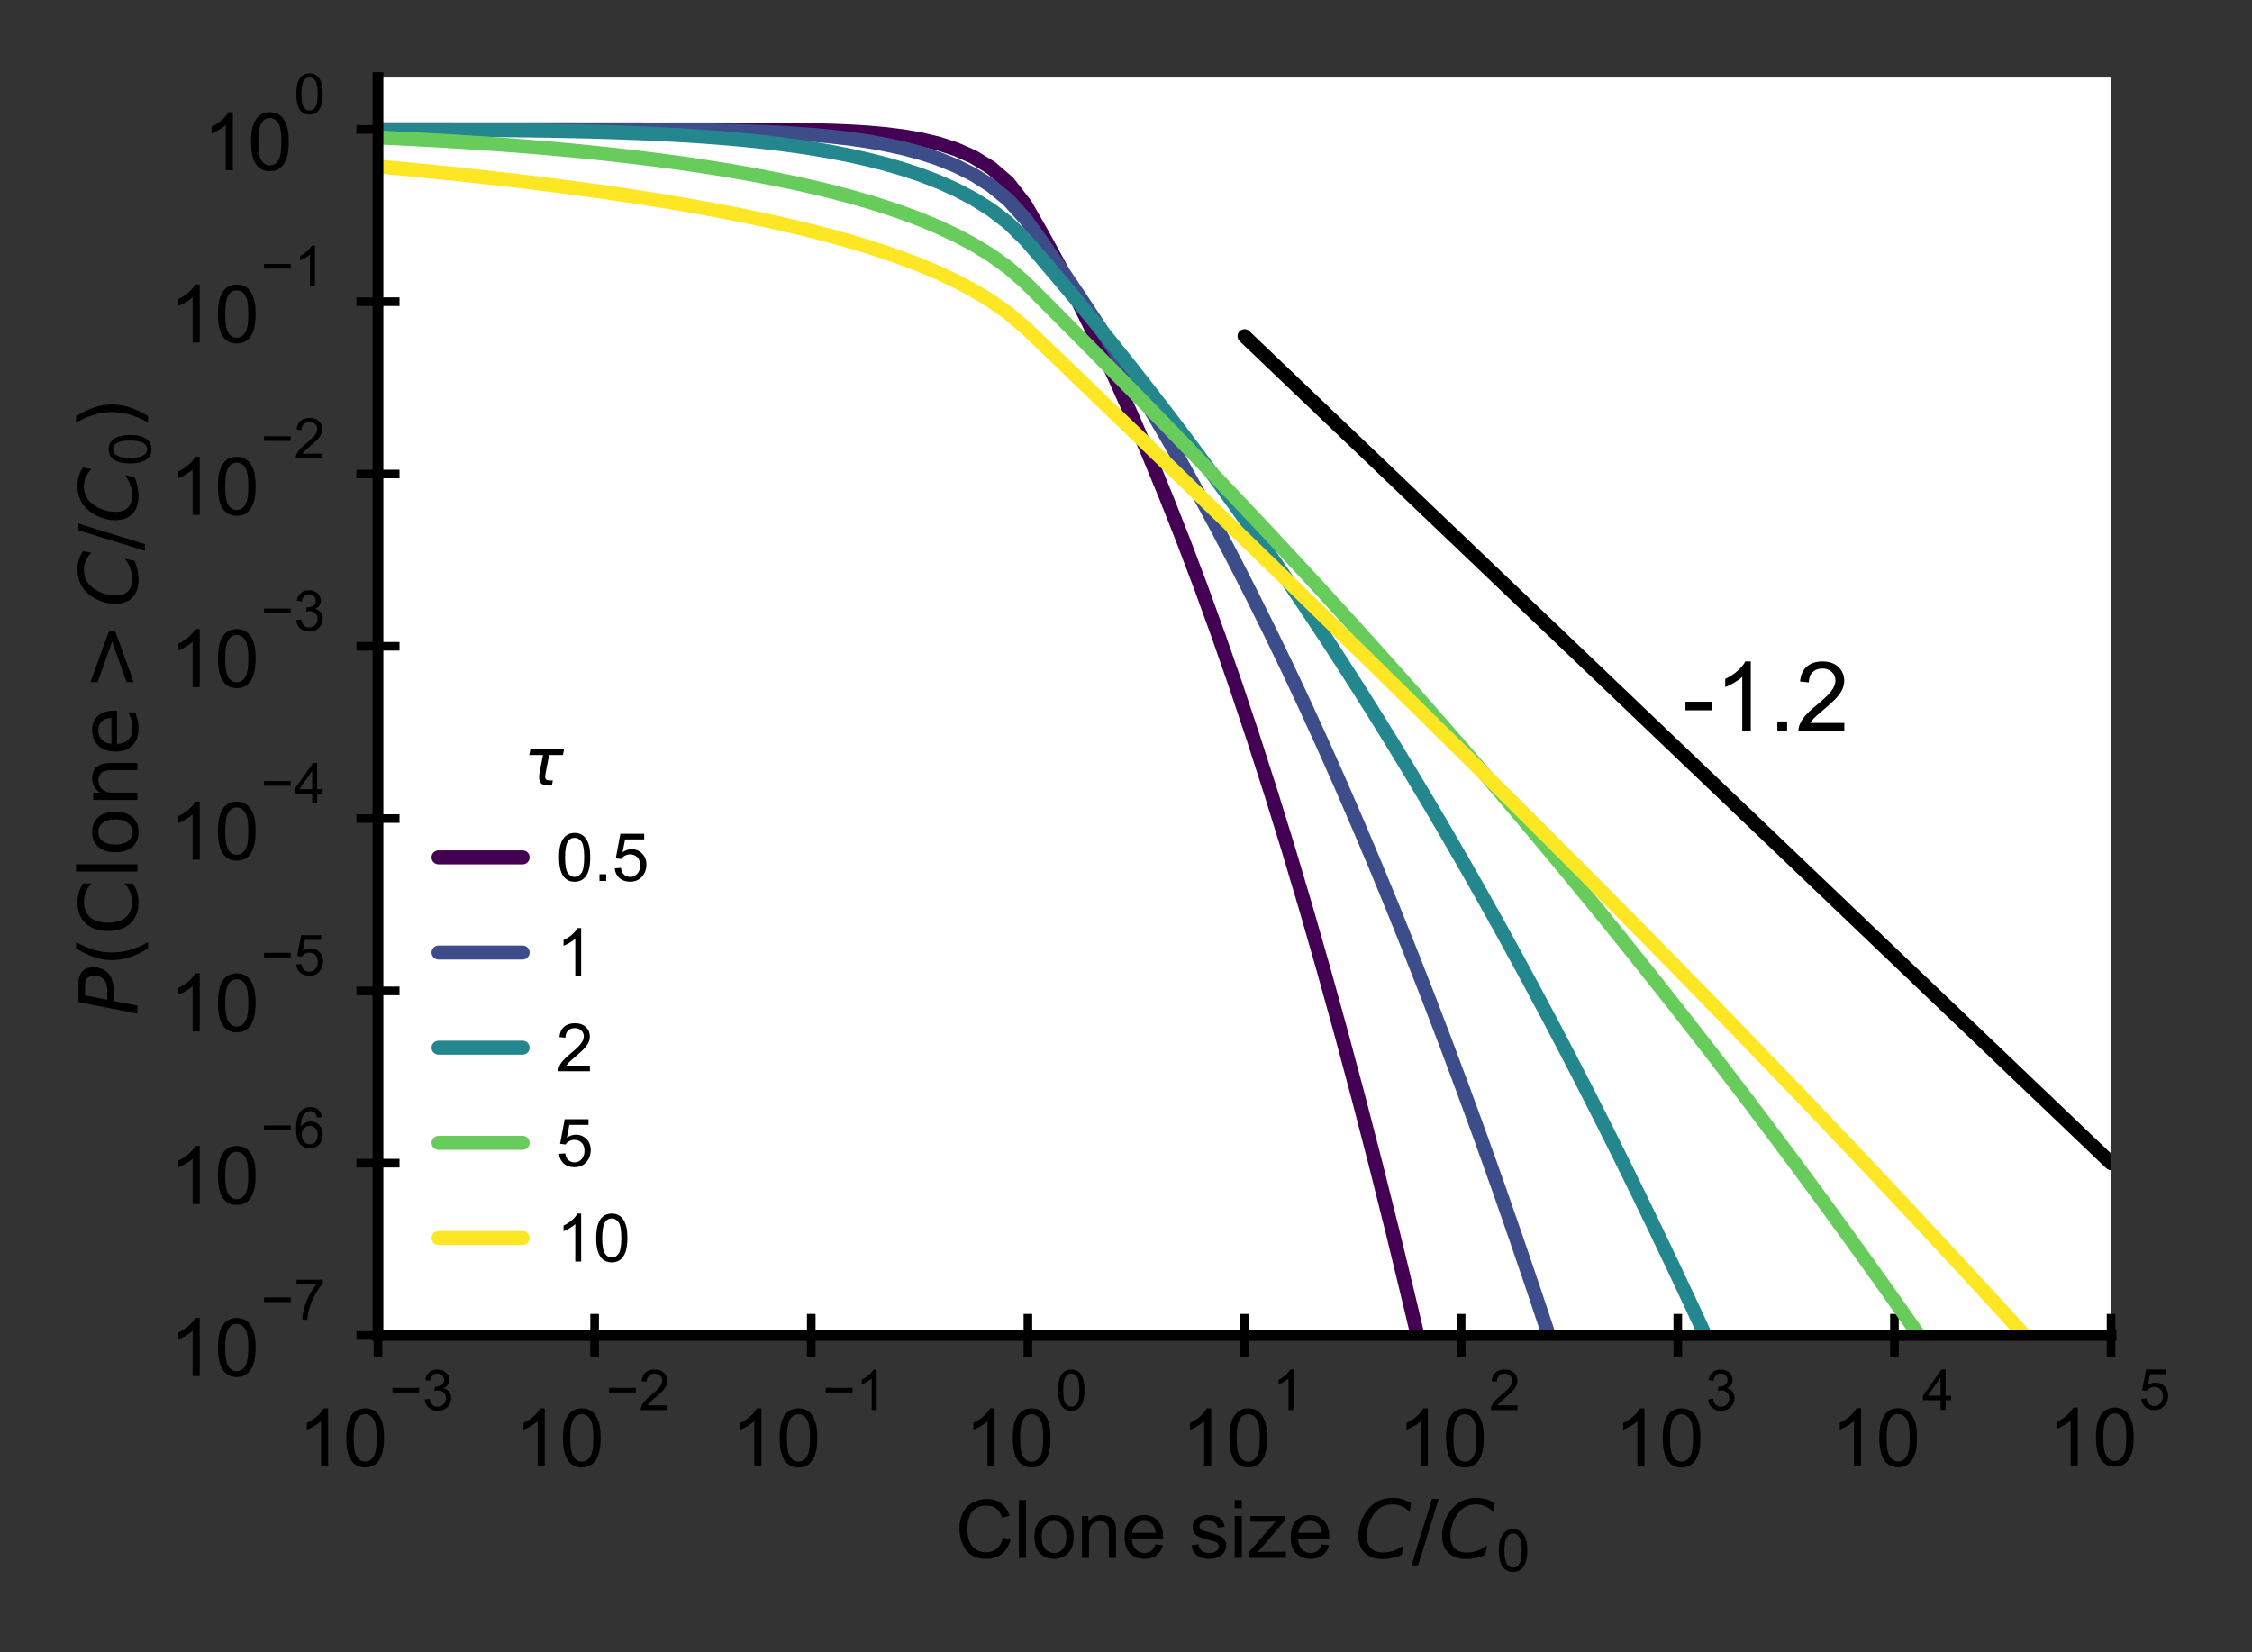 <?xml version="1.0" encoding="utf-8" standalone="no"?>
<!DOCTYPE svg PUBLIC "-//W3C//DTD SVG 1.1//EN"
  "http://www.w3.org/Graphics/SVG/1.1/DTD/svg11.dtd">
<!-- Created with matplotlib (https://matplotlib.org/) -->
<svg height="153.382pt" version="1.1" viewBox="0 0 209.071 153.382" width="209.071pt" xmlns="http://www.w3.org/2000/svg" xmlns:xlink="http://www.w3.org/1999/xlink">
 <rect x="0" y="0" width="209.071" height="153.382" fill="#333333" stroke="none"/>
 <defs>
  <style type="text/css">
*{stroke-linecap:butt;stroke-linejoin:round;}
  </style>
 </defs>
 <g id="figure_1">
  <g id="patch_1">
   <path d="M 0 153.382 
L 209.071 153.382 
L 209.071 0 
L 0 0 
z
" style="fill:none;"/>
  </g>
  <g id="axes_1">
   <g id="patch_2">
    <path d="M 35.091 123.988 
L 195.986 123.988 
L 195.986 7.2 
L 35.091 7.2 
z
" style="fill:#ffffff;"/>
   </g>
   <g id="matplotlib.axis_1">
    <g id="xtick_1">
     <g id="line2d_1">
      <defs>
       <path d="M 0 2 
L 0 -2 
" id="mfb0637967e" style="stroke:#000000;stroke-width:0.8;"/>
      </defs>
      <g>
       <use style="stroke:#000000;stroke-width:0.8;" x="35.091" xlink:href="#mfb0637967e" y="123.988"/>
      </g>
     </g>
     <g id="text_1">
      <!-- $\mathdefault{10^{-3}}$ -->
      <defs>
       <path d="M 37.25 0 
L 28.469 0 
L 28.469 56 
Q 25.297 52.984 20.141 49.953 
Q 14.984 46.922 10.891 45.406 
L 10.891 53.906 
Q 18.266 57.375 23.781 62.297 
Q 29.297 67.234 31.594 71.875 
L 37.25 71.875 
z
" id="ArialMT-49"/>
       <path d="M 4.156 35.297 
Q 4.156 48 6.766 55.734 
Q 9.375 63.484 14.516 67.672 
Q 19.672 71.875 27.484 71.875 
Q 33.25 71.875 37.594 69.547 
Q 41.938 67.234 44.766 62.859 
Q 47.609 58.5 49.219 52.219 
Q 50.828 45.953 50.828 35.297 
Q 50.828 22.703 48.234 14.969 
Q 45.656 7.234 40.5 3 
Q 35.359 -1.219 27.484 -1.219 
Q 17.141 -1.219 11.234 6.203 
Q 4.156 15.141 4.156 35.297 
z
M 13.188 35.297 
Q 13.188 17.672 17.312 11.828 
Q 21.438 6 27.484 6 
Q 33.547 6 37.672 11.859 
Q 41.797 17.719 41.797 35.297 
Q 41.797 52.984 37.672 58.781 
Q 33.547 64.594 27.391 64.594 
Q 21.344 64.594 17.719 59.469 
Q 13.188 52.938 13.188 35.297 
z
" id="ArialMT-48"/>
       <path d="M 52.828 31.203 
L 5.562 31.203 
L 5.562 39.406 
L 52.828 39.406 
z
" id="ArialMT-8722"/>
       <path d="M 4.203 18.891 
L 12.984 20.062 
Q 14.5 12.594 18.141 9.297 
Q 21.781 6 27 6 
Q 33.203 6 37.469 10.297 
Q 41.75 14.594 41.75 20.953 
Q 41.75 27 37.797 30.922 
Q 33.844 34.859 27.734 34.859 
Q 25.25 34.859 21.531 33.891 
L 22.516 41.609 
Q 23.391 41.5 23.922 41.5 
Q 29.547 41.5 34.031 44.422 
Q 38.531 47.359 38.531 53.469 
Q 38.531 58.297 35.25 61.469 
Q 31.984 64.656 26.812 64.656 
Q 21.688 64.656 18.266 61.422 
Q 14.844 58.203 13.875 51.766 
L 5.078 53.328 
Q 6.688 62.156 12.391 67.016 
Q 18.109 71.875 26.609 71.875 
Q 32.469 71.875 37.391 69.359 
Q 42.328 66.844 44.938 62.5 
Q 47.562 58.156 47.562 53.266 
Q 47.562 48.641 45.062 44.828 
Q 42.578 41.016 37.703 38.766 
Q 44.047 37.312 47.562 32.688 
Q 51.078 28.078 51.078 21.141 
Q 51.078 11.766 44.234 5.25 
Q 37.406 -1.266 26.953 -1.266 
Q 17.531 -1.266 11.297 4.344 
Q 5.078 9.969 4.203 18.891 
z
" id="ArialMT-51"/>
      </defs>
      <g transform="translate(27.669 136.22)scale(0.075 -0.075)">
       <use transform="translate(0 0.994)" xlink:href="#ArialMT-49"/>
       <use transform="translate(55.615 0.994)" xlink:href="#ArialMT-48"/>
       <use transform="translate(112.973 70.688)scale(0.7)" xlink:href="#ArialMT-8722"/>
       <use transform="translate(153.852 70.688)scale(0.7)" xlink:href="#ArialMT-51"/>
      </g>
     </g>
    </g>
    <g id="xtick_2">
     <g id="line2d_2">
      <g>
       <use style="stroke:#000000;stroke-width:0.8;" x="55.203" xlink:href="#mfb0637967e" y="123.988"/>
      </g>
     </g>
     <g id="text_2">
      <!-- $\mathdefault{10^{-2}}$ -->
      <defs>
       <path d="M 50.344 8.453 
L 50.344 0 
L 3.031 0 
Q 2.938 3.172 4.047 6.109 
Q 5.859 10.938 9.828 15.625 
Q 13.812 20.312 21.344 26.469 
Q 33.016 36.031 37.109 41.625 
Q 41.219 47.219 41.219 52.203 
Q 41.219 57.422 37.469 61 
Q 33.734 64.594 27.734 64.594 
Q 21.391 64.594 17.578 60.781 
Q 13.766 56.984 13.719 50.25 
L 4.688 51.172 
Q 5.609 61.281 11.656 66.578 
Q 17.719 71.875 27.938 71.875 
Q 38.234 71.875 44.234 66.156 
Q 50.25 60.453 50.25 52 
Q 50.25 47.703 48.484 43.547 
Q 46.734 39.406 42.656 34.812 
Q 38.578 30.219 29.109 22.219 
Q 21.188 15.578 18.938 13.203 
Q 16.703 10.844 15.234 8.453 
z
" id="ArialMT-50"/>
      </defs>
      <g transform="translate(47.781 136.22)scale(0.075 -0.075)">
       <use transform="translate(0 0.994)" xlink:href="#ArialMT-49"/>
       <use transform="translate(55.615 0.994)" xlink:href="#ArialMT-48"/>
       <use transform="translate(112.973 70.688)scale(0.7)" xlink:href="#ArialMT-8722"/>
       <use transform="translate(153.852 70.688)scale(0.7)" xlink:href="#ArialMT-50"/>
      </g>
     </g>
    </g>
    <g id="xtick_3">
     <g id="line2d_3">
      <g>
       <use style="stroke:#000000;stroke-width:0.8;" x="75.315" xlink:href="#mfb0637967e" y="123.988"/>
      </g>
     </g>
     <g id="text_3">
      <!-- $\mathdefault{10^{-1}}$ -->
      <g transform="translate(67.893 136.22)scale(0.075 -0.075)">
       <use transform="translate(0 0.994)" xlink:href="#ArialMT-49"/>
       <use transform="translate(55.615 0.994)" xlink:href="#ArialMT-48"/>
       <use transform="translate(112.973 70.688)scale(0.7)" xlink:href="#ArialMT-8722"/>
       <use transform="translate(153.852 70.688)scale(0.7)" xlink:href="#ArialMT-49"/>
      </g>
     </g>
    </g>
    <g id="xtick_4">
     <g id="line2d_4">
      <g>
       <use style="stroke:#000000;stroke-width:0.8;" x="95.427" xlink:href="#mfb0637967e" y="123.988"/>
      </g>
     </g>
     <g id="text_4">
      <!-- $\mathdefault{10^{0}}$ -->
      <g transform="translate(89.542 136.22)scale(0.075 -0.075)">
       <use transform="translate(0 0.994)" xlink:href="#ArialMT-49"/>
       <use transform="translate(55.615 0.994)" xlink:href="#ArialMT-48"/>
       <use transform="translate(112.973 70.688)scale(0.7)" xlink:href="#ArialMT-48"/>
      </g>
     </g>
    </g>
    <g id="xtick_5">
     <g id="line2d_5">
      <g>
       <use style="stroke:#000000;stroke-width:0.8;" x="115.539" xlink:href="#mfb0637967e" y="123.988"/>
      </g>
     </g>
     <g id="text_5">
      <!-- $\mathdefault{10^{1}}$ -->
      <g transform="translate(109.653 136.22)scale(0.075 -0.075)">
       <use transform="translate(0 0.994)" xlink:href="#ArialMT-49"/>
       <use transform="translate(55.615 0.994)" xlink:href="#ArialMT-48"/>
       <use transform="translate(112.973 70.688)scale(0.7)" xlink:href="#ArialMT-49"/>
      </g>
     </g>
    </g>
    <g id="xtick_6">
     <g id="line2d_6">
      <g>
       <use style="stroke:#000000;stroke-width:0.8;" x="135.65" xlink:href="#mfb0637967e" y="123.988"/>
      </g>
     </g>
     <g id="text_6">
      <!-- $\mathdefault{10^{2}}$ -->
      <g transform="translate(129.765 136.22)scale(0.075 -0.075)">
       <use transform="translate(0 0.994)" xlink:href="#ArialMT-49"/>
       <use transform="translate(55.615 0.994)" xlink:href="#ArialMT-48"/>
       <use transform="translate(112.973 70.688)scale(0.7)" xlink:href="#ArialMT-50"/>
      </g>
     </g>
    </g>
    <g id="xtick_7">
     <g id="line2d_7">
      <g>
       <use style="stroke:#000000;stroke-width:0.8;" x="155.762" xlink:href="#mfb0637967e" y="123.988"/>
      </g>
     </g>
     <g id="text_7">
      <!-- $\mathdefault{10^{3}}$ -->
      <g transform="translate(149.877 136.22)scale(0.075 -0.075)">
       <use transform="translate(0 0.994)" xlink:href="#ArialMT-49"/>
       <use transform="translate(55.615 0.994)" xlink:href="#ArialMT-48"/>
       <use transform="translate(112.973 70.688)scale(0.7)" xlink:href="#ArialMT-51"/>
      </g>
     </g>
    </g>
    <g id="xtick_8">
     <g id="line2d_8">
      <g>
       <use style="stroke:#000000;stroke-width:0.8;" x="175.874" xlink:href="#mfb0637967e" y="123.988"/>
      </g>
     </g>
     <g id="text_8">
      <!-- $\mathdefault{10^{4}}$ -->
      <defs>
       <path d="M 32.328 0 
L 32.328 17.141 
L 1.266 17.141 
L 1.266 25.203 
L 33.938 71.578 
L 41.109 71.578 
L 41.109 25.203 
L 50.781 25.203 
L 50.781 17.141 
L 41.109 17.141 
L 41.109 0 
z
M 32.328 25.203 
L 32.328 57.469 
L 9.906 25.203 
z
" id="ArialMT-52"/>
      </defs>
      <g transform="translate(169.989 136.145)scale(0.075 -0.075)">
       <use transform="translate(0 0.202)" xlink:href="#ArialMT-49"/>
       <use transform="translate(55.615 0.202)" xlink:href="#ArialMT-48"/>
       <use transform="translate(112.973 69.895)scale(0.7)" xlink:href="#ArialMT-52"/>
      </g>
     </g>
    </g>
    <g id="xtick_9">
     <g id="line2d_9">
      <g>
       <use style="stroke:#000000;stroke-width:0.8;" x="195.986" xlink:href="#mfb0637967e" y="123.988"/>
      </g>
     </g>
     <g id="text_9">
      <!-- $\mathdefault{10^{5}}$ -->
      <defs>
       <path d="M 4.156 18.75 
L 13.375 19.531 
Q 14.406 12.797 18.141 9.391 
Q 21.875 6 27.156 6 
Q 33.5 6 37.891 10.781 
Q 42.281 15.578 42.281 23.484 
Q 42.281 31 38.062 35.344 
Q 33.844 39.703 27 39.703 
Q 22.75 39.703 19.328 37.766 
Q 15.922 35.844 13.969 32.766 
L 5.719 33.844 
L 12.641 70.609 
L 48.25 70.609 
L 48.25 62.203 
L 19.672 62.203 
L 15.828 42.969 
Q 22.266 47.469 29.344 47.469 
Q 38.719 47.469 45.156 40.969 
Q 51.609 34.469 51.609 24.266 
Q 51.609 14.547 45.953 7.469 
Q 39.062 -1.219 27.156 -1.219 
Q 17.391 -1.219 11.203 4.25 
Q 5.031 9.719 4.156 18.75 
z
" id="ArialMT-53"/>
      </defs>
      <g transform="translate(190.101 136.145)scale(0.075 -0.075)">
       <use transform="translate(0 0.88)" xlink:href="#ArialMT-49"/>
       <use transform="translate(55.615 0.88)" xlink:href="#ArialMT-48"/>
       <use transform="translate(112.973 70.573)scale(0.7)" xlink:href="#ArialMT-53"/>
      </g>
     </g>
    </g>
    <g id="text_10">
     <!-- Clone size $C/C_0$ -->
     <defs>
      <path d="M 58.797 25.094 
L 68.266 22.703 
Q 65.281 11.031 57.547 4.906 
Q 49.812 -1.219 38.625 -1.219 
Q 27.047 -1.219 19.797 3.484 
Q 12.547 8.203 8.766 17.141 
Q 4.984 26.078 4.984 36.328 
Q 4.984 47.516 9.25 55.828 
Q 13.531 64.156 21.406 68.469 
Q 29.297 72.797 38.766 72.797 
Q 49.516 72.797 56.828 67.328 
Q 64.156 61.859 67.047 51.953 
L 57.719 49.75 
Q 55.219 57.562 50.484 61.125 
Q 45.75 64.703 38.578 64.703 
Q 30.328 64.703 24.781 60.734 
Q 19.234 56.781 16.984 50.109 
Q 14.75 43.453 14.75 36.375 
Q 14.75 27.25 17.406 20.438 
Q 20.062 13.625 25.672 10.25 
Q 31.297 6.891 37.844 6.891 
Q 45.797 6.891 51.312 11.469 
Q 56.844 16.062 58.797 25.094 
z
" id="ArialMT-67"/>
      <path d="M 6.391 0 
L 6.391 71.578 
L 15.188 71.578 
L 15.188 0 
z
" id="ArialMT-108"/>
      <path d="M 3.328 25.922 
Q 3.328 40.328 11.328 47.266 
Q 18.016 53.031 27.641 53.031 
Q 38.328 53.031 45.109 46.016 
Q 51.906 39.016 51.906 26.656 
Q 51.906 16.656 48.906 10.906 
Q 45.906 5.172 40.156 2 
Q 34.422 -1.172 27.641 -1.172 
Q 16.75 -1.172 10.031 5.812 
Q 3.328 12.797 3.328 25.922 
z
M 12.359 25.922 
Q 12.359 15.969 16.703 11.016 
Q 21.047 6.062 27.641 6.062 
Q 34.188 6.062 38.531 11.031 
Q 42.875 16.016 42.875 26.219 
Q 42.875 35.844 38.5 40.797 
Q 34.125 45.75 27.641 45.75 
Q 21.047 45.75 16.703 40.812 
Q 12.359 35.891 12.359 25.922 
z
" id="ArialMT-111"/>
      <path d="M 6.594 0 
L 6.594 51.859 
L 14.5 51.859 
L 14.5 44.484 
Q 20.219 53.031 31 53.031 
Q 35.688 53.031 39.625 51.344 
Q 43.562 49.656 45.516 46.922 
Q 47.469 44.188 48.25 40.438 
Q 48.734 37.984 48.734 31.891 
L 48.734 0 
L 39.938 0 
L 39.938 31.547 
Q 39.938 36.922 38.906 39.578 
Q 37.891 42.234 35.281 43.812 
Q 32.672 45.406 29.156 45.406 
Q 23.531 45.406 19.453 41.844 
Q 15.375 38.281 15.375 28.328 
L 15.375 0 
z
" id="ArialMT-110"/>
      <path d="M 42.094 16.703 
L 51.172 15.578 
Q 49.031 7.625 43.219 3.219 
Q 37.406 -1.172 28.375 -1.172 
Q 17 -1.172 10.328 5.828 
Q 3.656 12.844 3.656 25.484 
Q 3.656 38.578 10.391 45.797 
Q 17.141 53.031 27.875 53.031 
Q 38.281 53.031 44.875 45.953 
Q 51.469 38.875 51.469 26.031 
Q 51.469 25.25 51.422 23.688 
L 12.75 23.688 
Q 13.234 15.141 17.578 10.594 
Q 21.922 6.062 28.422 6.062 
Q 33.25 6.062 36.672 8.594 
Q 40.094 11.141 42.094 16.703 
z
M 13.234 30.906 
L 42.188 30.906 
Q 41.609 37.453 38.875 40.719 
Q 34.672 45.797 27.984 45.797 
Q 21.922 45.797 17.797 41.75 
Q 13.672 37.703 13.234 30.906 
z
" id="ArialMT-101"/>
      <path id="ArialMT-32"/>
      <path d="M 3.078 15.484 
L 11.766 16.844 
Q 12.5 11.625 15.844 8.844 
Q 19.188 6.062 25.203 6.062 
Q 31.25 6.062 34.172 8.516 
Q 37.109 10.984 37.109 14.312 
Q 37.109 17.281 34.516 19 
Q 32.719 20.172 25.531 21.969 
Q 15.875 24.422 12.141 26.203 
Q 8.406 27.984 6.469 31.125 
Q 4.547 34.281 4.547 38.094 
Q 4.547 41.547 6.125 44.5 
Q 7.719 47.469 10.453 49.422 
Q 12.5 50.922 16.031 51.969 
Q 19.578 53.031 23.641 53.031 
Q 29.734 53.031 34.344 51.266 
Q 38.969 49.516 41.156 46.5 
Q 43.359 43.5 44.188 38.484 
L 35.594 37.312 
Q 35.016 41.312 32.203 43.547 
Q 29.391 45.797 24.266 45.797 
Q 18.219 45.797 15.625 43.797 
Q 13.031 41.797 13.031 39.109 
Q 13.031 37.406 14.109 36.031 
Q 15.188 34.625 17.484 33.688 
Q 18.797 33.203 25.25 31.453 
Q 34.578 28.953 38.25 27.359 
Q 41.938 25.781 44.031 22.75 
Q 46.141 19.734 46.141 15.234 
Q 46.141 10.844 43.578 6.953 
Q 41.016 3.078 36.172 0.953 
Q 31.344 -1.172 25.25 -1.172 
Q 15.141 -1.172 9.844 3.031 
Q 4.547 7.234 3.078 15.484 
z
" id="ArialMT-115"/>
      <path d="M 6.641 61.469 
L 6.641 71.578 
L 15.438 71.578 
L 15.438 61.469 
z
M 6.641 0 
L 6.641 51.859 
L 15.438 51.859 
L 15.438 0 
z
" id="ArialMT-105"/>
      <path d="M 1.953 0 
L 1.953 7.125 
L 34.969 45.016 
Q 29.344 44.734 25.047 44.734 
L 3.906 44.734 
L 3.906 51.859 
L 46.297 51.859 
L 46.297 46.047 
L 18.219 13.141 
L 12.797 7.125 
Q 18.703 7.562 23.875 7.562 
L 47.859 7.562 
L 47.859 0 
z
" id="ArialMT-122"/>
      <path d="M 69.484 67.281 
L 67.484 56.891 
Q 62.797 61.625 57.547 63.922 
Q 52.297 66.219 46.188 66.219 
Q 37.844 66.219 31.516 62.203 
Q 25.203 58.203 20.609 50 
Q 17.672 44.734 16.125 38.844 
Q 14.594 32.953 14.594 27 
Q 14.594 17.047 19.75 11.812 
Q 24.906 6.594 34.719 6.594 
Q 41.5 6.594 47.75 8.766 
Q 54 10.938 59.906 15.281 
L 57.625 3.609 
Q 51.812 1.125 45.875 -0.141 
Q 39.938 -1.422 33.984 -1.422 
Q 19.969 -1.422 12.078 6.188 
Q 4.203 13.812 4.203 27.391 
Q 4.203 36.078 7.203 44.469 
Q 10.203 52.875 15.828 59.812 
Q 21.781 67.188 29.422 70.703 
Q 37.062 74.219 47.219 74.219 
Q 53.469 74.219 59.062 72.484 
Q 64.656 70.75 69.484 67.281 
z
" id="DejaVuSans-Oblique-67"/>
      <path d="M 25.391 72.906 
L 33.688 72.906 
L 8.297 -9.281 
L 0 -9.281 
z
" id="DejaVuSans-47"/>
      <path d="M 31.781 66.406 
Q 24.172 66.406 20.328 58.906 
Q 16.5 51.422 16.5 36.375 
Q 16.5 21.391 20.328 13.891 
Q 24.172 6.391 31.781 6.391 
Q 39.453 6.391 43.281 13.891 
Q 47.125 21.391 47.125 36.375 
Q 47.125 51.422 43.281 58.906 
Q 39.453 66.406 31.781 66.406 
z
M 31.781 74.219 
Q 44.047 74.219 50.516 64.516 
Q 56.984 54.828 56.984 36.375 
Q 56.984 17.969 50.516 8.266 
Q 44.047 -1.422 31.781 -1.422 
Q 19.531 -1.422 13.062 8.266 
Q 6.594 17.969 6.594 36.375 
Q 6.594 54.828 13.062 64.516 
Q 19.531 74.219 31.781 74.219 
z
" id="DejaVuSans-48"/>
     </defs>
     <g transform="translate(88.699 144.692)scale(0.075 -0.075)">
      <use transform="translate(0 0.781)" xlink:href="#ArialMT-67"/>
      <use transform="translate(72.217 0.781)" xlink:href="#ArialMT-108"/>
      <use transform="translate(94.434 0.781)" xlink:href="#ArialMT-111"/>
      <use transform="translate(150.049 0.781)" xlink:href="#ArialMT-110"/>
      <use transform="translate(205.664 0.781)" xlink:href="#ArialMT-101"/>
      <use transform="translate(261.279 0.781)" xlink:href="#ArialMT-32"/>
      <use transform="translate(289.062 0.781)" xlink:href="#ArialMT-115"/>
      <use transform="translate(339.062 0.781)" xlink:href="#ArialMT-105"/>
      <use transform="translate(361.279 0.781)" xlink:href="#ArialMT-122"/>
      <use transform="translate(411.279 0.781)" xlink:href="#ArialMT-101"/>
      <use transform="translate(466.895 0.781)" xlink:href="#ArialMT-32"/>
      <use transform="translate(494.678 0.781)" xlink:href="#DejaVuSans-Oblique-67"/>
      <use transform="translate(564.502 0.781)" xlink:href="#DejaVuSans-47"/>
      <use transform="translate(598.193 0.781)" xlink:href="#DejaVuSans-Oblique-67"/>
      <use transform="translate(668.018 -15.625)scale(0.7)" xlink:href="#DejaVuSans-48"/>
     </g>
    </g>
   </g>
   <g id="matplotlib.axis_2">
    <g id="ytick_1">
     <g id="line2d_10">
      <defs>
       <path d="M 2 0 
L -2 -0 
" id="m3c243ea686" style="stroke:#000000;stroke-width:0.8;"/>
      </defs>
      <g>
       <use style="stroke:#000000;stroke-width:0.8;" x="35.091" xlink:href="#m3c243ea686" y="123.988"/>
      </g>
     </g>
     <g id="text_11">
      <!-- $\mathdefault{10^{-7}}$ -->
      <defs>
       <path d="M 4.734 62.203 
L 4.734 70.656 
L 51.078 70.656 
L 51.078 63.812 
Q 44.234 56.547 37.516 44.484 
Q 30.812 32.422 27.156 19.672 
Q 24.516 10.688 23.781 0 
L 14.75 0 
Q 14.891 8.453 18.062 20.406 
Q 21.234 32.375 27.172 43.484 
Q 33.109 54.594 39.797 62.203 
z
" id="ArialMT-55"/>
      </defs>
      <g transform="translate(15.747 127.816)scale(0.075 -0.075)">
       <use transform="translate(0 0.847)" xlink:href="#ArialMT-49"/>
       <use transform="translate(55.615 0.847)" xlink:href="#ArialMT-48"/>
       <use transform="translate(112.973 70.541)scale(0.7)" xlink:href="#ArialMT-8722"/>
       <use transform="translate(153.852 70.541)scale(0.7)" xlink:href="#ArialMT-55"/>
      </g>
     </g>
    </g>
    <g id="ytick_2">
     <g id="line2d_11">
      <g>
       <use style="stroke:#000000;stroke-width:0.8;" x="35.091" xlink:href="#m3c243ea686" y="107.992"/>
      </g>
     </g>
     <g id="text_12">
      <!-- $\mathdefault{10^{-6}}$ -->
      <defs>
       <path d="M 49.75 54.047 
L 41.016 53.375 
Q 39.844 58.547 37.703 60.891 
Q 34.125 64.656 28.906 64.656 
Q 24.703 64.656 21.531 62.312 
Q 17.391 59.281 14.984 53.469 
Q 12.594 47.656 12.5 36.922 
Q 15.672 41.75 20.266 44.094 
Q 24.859 46.438 29.891 46.438 
Q 38.672 46.438 44.844 39.969 
Q 51.031 33.5 51.031 23.25 
Q 51.031 16.5 48.125 10.719 
Q 45.219 4.938 40.141 1.859 
Q 35.062 -1.219 28.609 -1.219 
Q 17.625 -1.219 10.688 6.859 
Q 3.766 14.938 3.766 33.5 
Q 3.766 54.25 11.422 63.672 
Q 18.109 71.875 29.438 71.875 
Q 37.891 71.875 43.281 67.141 
Q 48.688 62.406 49.75 54.047 
z
M 13.875 23.188 
Q 13.875 18.656 15.797 14.5 
Q 17.719 10.359 21.188 8.172 
Q 24.656 6 28.469 6 
Q 34.031 6 38.031 10.484 
Q 42.047 14.984 42.047 22.703 
Q 42.047 30.125 38.078 34.391 
Q 34.125 38.672 28.125 38.672 
Q 22.172 38.672 18.016 34.391 
Q 13.875 30.125 13.875 23.188 
z
" id="ArialMT-54"/>
      </defs>
      <g transform="translate(15.747 111.858)scale(0.075 -0.075)">
       <use transform="translate(0 0.994)" xlink:href="#ArialMT-49"/>
       <use transform="translate(55.615 0.994)" xlink:href="#ArialMT-48"/>
       <use transform="translate(112.973 70.688)scale(0.7)" xlink:href="#ArialMT-8722"/>
       <use transform="translate(153.852 70.688)scale(0.7)" xlink:href="#ArialMT-54"/>
      </g>
     </g>
    </g>
    <g id="ytick_3">
     <g id="line2d_12">
      <g>
       <use style="stroke:#000000;stroke-width:0.8;" x="35.091" xlink:href="#m3c243ea686" y="91.996"/>
      </g>
     </g>
     <g id="text_13">
      <!-- $\mathdefault{10^{-5}}$ -->
      <g transform="translate(15.747 95.824)scale(0.075 -0.075)">
       <use transform="translate(0 0.88)" xlink:href="#ArialMT-49"/>
       <use transform="translate(55.615 0.88)" xlink:href="#ArialMT-48"/>
       <use transform="translate(112.973 70.573)scale(0.7)" xlink:href="#ArialMT-8722"/>
       <use transform="translate(153.852 70.573)scale(0.7)" xlink:href="#ArialMT-53"/>
      </g>
     </g>
    </g>
    <g id="ytick_4">
     <g id="line2d_13">
      <g>
       <use style="stroke:#000000;stroke-width:0.8;" x="35.091" xlink:href="#m3c243ea686" y="76"/>
      </g>
     </g>
     <g id="text_14">
      <!-- $\mathdefault{10^{-4}}$ -->
      <g transform="translate(15.747 79.828)scale(0.075 -0.075)">
       <use transform="translate(0 0.202)" xlink:href="#ArialMT-49"/>
       <use transform="translate(55.615 0.202)" xlink:href="#ArialMT-48"/>
       <use transform="translate(112.973 69.895)scale(0.7)" xlink:href="#ArialMT-8722"/>
       <use transform="translate(153.852 69.895)scale(0.7)" xlink:href="#ArialMT-52"/>
      </g>
     </g>
    </g>
    <g id="ytick_5">
     <g id="line2d_14">
      <g>
       <use style="stroke:#000000;stroke-width:0.8;" x="35.091" xlink:href="#m3c243ea686" y="60.004"/>
      </g>
     </g>
     <g id="text_15">
      <!-- $\mathdefault{10^{-3}}$ -->
      <g transform="translate(15.747 63.869)scale(0.075 -0.075)">
       <use transform="translate(0 0.994)" xlink:href="#ArialMT-49"/>
       <use transform="translate(55.615 0.994)" xlink:href="#ArialMT-48"/>
       <use transform="translate(112.973 70.688)scale(0.7)" xlink:href="#ArialMT-8722"/>
       <use transform="translate(153.852 70.688)scale(0.7)" xlink:href="#ArialMT-51"/>
      </g>
     </g>
    </g>
    <g id="ytick_6">
     <g id="line2d_15">
      <g>
       <use style="stroke:#000000;stroke-width:0.8;" x="35.091" xlink:href="#m3c243ea686" y="44.008"/>
      </g>
     </g>
     <g id="text_16">
      <!-- $\mathdefault{10^{-2}}$ -->
      <g transform="translate(15.747 47.873)scale(0.075 -0.075)">
       <use transform="translate(0 0.994)" xlink:href="#ArialMT-49"/>
       <use transform="translate(55.615 0.994)" xlink:href="#ArialMT-48"/>
       <use transform="translate(112.973 70.688)scale(0.7)" xlink:href="#ArialMT-8722"/>
       <use transform="translate(153.852 70.688)scale(0.7)" xlink:href="#ArialMT-50"/>
      </g>
     </g>
    </g>
    <g id="ytick_7">
     <g id="line2d_16">
      <g>
       <use style="stroke:#000000;stroke-width:0.8;" x="35.091" xlink:href="#m3c243ea686" y="28.011"/>
      </g>
     </g>
     <g id="text_17">
      <!-- $\mathdefault{10^{-1}}$ -->
      <g transform="translate(15.747 31.877)scale(0.075 -0.075)">
       <use transform="translate(0 0.994)" xlink:href="#ArialMT-49"/>
       <use transform="translate(55.615 0.994)" xlink:href="#ArialMT-48"/>
       <use transform="translate(112.973 70.688)scale(0.7)" xlink:href="#ArialMT-8722"/>
       <use transform="translate(153.852 70.688)scale(0.7)" xlink:href="#ArialMT-49"/>
      </g>
     </g>
    </g>
    <g id="ytick_8">
     <g id="line2d_17">
      <g>
       <use style="stroke:#000000;stroke-width:0.8;" x="35.091" xlink:href="#m3c243ea686" y="12.015"/>
      </g>
     </g>
     <g id="text_18">
      <!-- $\mathdefault{10^{0}}$ -->
      <g transform="translate(18.821 15.881)scale(0.075 -0.075)">
       <use transform="translate(0 0.994)" xlink:href="#ArialMT-49"/>
       <use transform="translate(55.615 0.994)" xlink:href="#ArialMT-48"/>
       <use transform="translate(112.973 70.688)scale(0.7)" xlink:href="#ArialMT-48"/>
      </g>
     </g>
    </g>
    <g id="text_19">
     <!-- $P(\mathrm{Clone} &gt; C/C_0)$ -->
     <defs>
      <path d="M 16.891 72.906 
L 39.703 72.906 
Q 49.656 72.906 54.875 68.266 
Q 60.109 63.625 60.109 54.688 
Q 60.109 42.672 52.391 35.984 
Q 44.672 29.297 30.719 29.297 
L 18.312 29.297 
L 12.594 0 
L 2.688 0 
z
M 25.203 64.797 
L 19.922 37.406 
L 32.328 37.406 
Q 40.719 37.406 45.203 41.703 
Q 49.703 46 49.703 54 
Q 49.703 59.125 46.656 61.953 
Q 43.609 64.797 38.094 64.797 
z
" id="DejaVuSans-Oblique-80"/>
      <path d="M 31 75.875 
Q 24.469 64.656 21.281 53.656 
Q 18.109 42.672 18.109 31.391 
Q 18.109 20.125 21.312 9.062 
Q 24.516 -2 31 -13.188 
L 23.188 -13.188 
Q 15.875 -1.703 12.234 9.375 
Q 8.594 20.453 8.594 31.391 
Q 8.594 42.281 12.203 53.312 
Q 15.828 64.359 23.188 75.875 
z
" id="DejaVuSans-40"/>
      <path d="M 64.406 67.281 
L 64.406 56.891 
Q 59.422 61.531 53.781 63.812 
Q 48.141 66.109 41.797 66.109 
Q 29.297 66.109 22.656 58.469 
Q 16.016 50.828 16.016 36.375 
Q 16.016 21.969 22.656 14.328 
Q 29.297 6.688 41.797 6.688 
Q 48.141 6.688 53.781 8.984 
Q 59.422 11.281 64.406 15.922 
L 64.406 5.609 
Q 59.234 2.094 53.438 0.328 
Q 47.656 -1.422 41.219 -1.422 
Q 24.656 -1.422 15.125 8.703 
Q 5.609 18.844 5.609 36.375 
Q 5.609 53.953 15.125 64.078 
Q 24.656 74.219 41.219 74.219 
Q 47.75 74.219 53.531 72.484 
Q 59.328 70.75 64.406 67.281 
z
" id="DejaVuSans-67"/>
      <path d="M 9.422 75.984 
L 18.406 75.984 
L 18.406 0 
L 9.422 0 
z
" id="DejaVuSans-108"/>
      <path d="M 30.609 48.391 
Q 23.391 48.391 19.188 42.75 
Q 14.984 37.109 14.984 27.297 
Q 14.984 17.484 19.156 11.844 
Q 23.344 6.203 30.609 6.203 
Q 37.797 6.203 41.984 11.859 
Q 46.188 17.531 46.188 27.297 
Q 46.188 37.016 41.984 42.703 
Q 37.797 48.391 30.609 48.391 
z
M 30.609 56 
Q 42.328 56 49.016 48.375 
Q 55.719 40.766 55.719 27.297 
Q 55.719 13.875 49.016 6.219 
Q 42.328 -1.422 30.609 -1.422 
Q 18.844 -1.422 12.172 6.219 
Q 5.516 13.875 5.516 27.297 
Q 5.516 40.766 12.172 48.375 
Q 18.844 56 30.609 56 
z
" id="DejaVuSans-111"/>
      <path d="M 54.891 33.016 
L 54.891 0 
L 45.906 0 
L 45.906 32.719 
Q 45.906 40.484 42.875 44.328 
Q 39.844 48.188 33.797 48.188 
Q 26.516 48.188 22.312 43.547 
Q 18.109 38.922 18.109 30.906 
L 18.109 0 
L 9.078 0 
L 9.078 54.688 
L 18.109 54.688 
L 18.109 46.188 
Q 21.344 51.125 25.703 53.562 
Q 30.078 56 35.797 56 
Q 45.219 56 50.047 50.172 
Q 54.891 44.344 54.891 33.016 
z
" id="DejaVuSans-110"/>
      <path d="M 56.203 29.594 
L 56.203 25.203 
L 14.891 25.203 
Q 15.484 15.922 20.484 11.062 
Q 25.484 6.203 34.422 6.203 
Q 39.594 6.203 44.453 7.469 
Q 49.312 8.734 54.109 11.281 
L 54.109 2.781 
Q 49.266 0.734 44.188 -0.344 
Q 39.109 -1.422 33.891 -1.422 
Q 20.797 -1.422 13.156 6.188 
Q 5.516 13.812 5.516 26.812 
Q 5.516 40.234 12.766 48.109 
Q 20.016 56 32.328 56 
Q 43.359 56 49.781 48.891 
Q 56.203 41.797 56.203 29.594 
z
M 47.219 32.234 
Q 47.125 39.594 43.094 43.984 
Q 39.062 48.391 32.422 48.391 
Q 24.906 48.391 20.391 44.141 
Q 15.875 39.891 15.188 32.172 
z
" id="DejaVuSans-101"/>
      <path d="M 10.594 49.219 
L 10.594 58.109 
L 73.188 35.406 
L 73.188 27.297 
L 10.594 4.594 
L 10.594 13.484 
L 60.891 31.297 
z
" id="DejaVuSans-62"/>
      <path d="M 8.016 75.875 
L 15.828 75.875 
Q 23.141 64.359 26.781 53.312 
Q 30.422 42.281 30.422 31.391 
Q 30.422 20.453 26.781 9.375 
Q 23.141 -1.703 15.828 -13.188 
L 8.016 -13.188 
Q 14.5 -2 17.703 9.062 
Q 20.906 20.125 20.906 31.391 
Q 20.906 42.672 17.703 53.656 
Q 14.5 64.656 8.016 75.875 
z
" id="DejaVuSans-41"/>
     </defs>
     <g transform="translate(12.757 94.308)rotate(-90)scale(0.075 -0.075)">
      <use transform="translate(0 0.016)" xlink:href="#DejaVuSans-Oblique-80"/>
      <use transform="translate(60.303 0.016)" xlink:href="#DejaVuSans-40"/>
      <use transform="translate(99.316 0.016)" xlink:href="#DejaVuSans-67"/>
      <use transform="translate(169.141 0.016)" xlink:href="#DejaVuSans-108"/>
      <use transform="translate(196.924 0.016)" xlink:href="#DejaVuSans-111"/>
      <use transform="translate(258.105 0.016)" xlink:href="#DejaVuSans-110"/>
      <use transform="translate(321.484 0.016)" xlink:href="#DejaVuSans-101"/>
      <use transform="translate(402.49 0.016)" xlink:href="#DejaVuSans-62"/>
      <use transform="translate(505.762 0.016)" xlink:href="#DejaVuSans-Oblique-67"/>
      <use transform="translate(575.586 0.016)" xlink:href="#DejaVuSans-47"/>
      <use transform="translate(609.277 0.016)" xlink:href="#DejaVuSans-Oblique-67"/>
      <use transform="translate(679.102 -16.391)scale(0.7)" xlink:href="#DejaVuSans-48"/>
      <use transform="translate(726.372 0.016)" xlink:href="#DejaVuSans-41"/>
     </g>
    </g>
   </g>
   <g id="line2d_18">
    <path clip-path="url(#peb25506336)" d="M 35.091 12.015 
L 36.716 12.015 
L 38.342 12.015 
L 39.967 12.015 
L 41.592 12.015 
L 43.217 12.015 
L 44.842 12.015 
L 46.468 12.015 
L 48.093 12.015 
L 49.718 12.015 
L 51.343 12.015 
L 52.968 12.015 
L 54.594 12.015 
L 56.219 12.015 
L 57.844 12.015 
L 59.469 12.015 
L 61.094 12.016 
L 62.72 12.016 
L 64.345 12.017 
L 65.97 12.018 
L 67.595 12.02 
L 69.22 12.024 
L 70.846 12.031 
L 72.471 12.042 
L 74.096 12.061 
L 75.721 12.09 
L 77.346 12.135 
L 78.972 12.204 
L 80.597 12.304 
L 82.222 12.448 
L 83.847 12.651 
L 85.472 12.933 
L 87.098 13.319 
L 88.723 13.846 
L 90.348 14.563 
L 91.973 15.551 
L 93.598 16.95 
L 95.224 19.049 
L 96.849 21.9 
L 98.474 24.895 
L 100.099 28.033 
L 101.724 31.32 
L 103.35 34.761 
L 104.975 38.363 
L 106.6 42.132 
L 108.225 46.072 
L 109.85 50.188 
L 111.476 54.485 
L 113.101 58.966 
L 114.726 63.636 
L 116.351 68.498 
L 117.976 73.555 
L 119.602 78.81 
L 121.227 84.266 
L 122.852 89.926 
L 124.477 95.791 
L 126.102 101.864 
L 127.728 108.147 
L 129.353 114.641 
L 130.978 121.349 
L 132.603 128.272 
L 134.228 135.411 
L 135.854 142.768 
L 137.479 150.343 
L 138.321 154.382 
" style="fill:none;stroke:#440154;stroke-linecap:round;stroke-width:1.3;"/>
   </g>
   <g id="line2d_19">
    <path clip-path="url(#peb25506336)" d="M 35.091 12.015 
L 36.716 12.015 
L 38.342 12.015 
L 39.967 12.015 
L 41.592 12.015 
L 43.217 12.016 
L 44.842 12.016 
L 46.468 12.016 
L 48.093 12.016 
L 49.718 12.017 
L 51.343 12.018 
L 52.968 12.02 
L 54.594 12.022 
L 56.219 12.025 
L 57.844 12.03 
L 59.469 12.037 
L 61.094 12.047 
L 62.72 12.061 
L 64.345 12.08 
L 65.97 12.105 
L 67.595 12.14 
L 69.22 12.185 
L 70.846 12.245 
L 72.471 12.321 
L 74.096 12.419 
L 75.721 12.542 
L 77.346 12.697 
L 78.972 12.888 
L 80.597 13.125 
L 82.222 13.415 
L 83.847 13.771 
L 85.472 14.205 
L 87.098 14.736 
L 88.723 15.389 
L 90.348 16.2 
L 91.973 17.223 
L 93.598 18.551 
L 95.224 20.355 
L 96.849 22.62 
L 98.474 24.954 
L 100.099 27.354 
L 101.724 29.822 
L 103.35 32.362 
L 104.975 34.976 
L 106.6 37.666 
L 108.225 40.435 
L 109.85 43.284 
L 111.476 46.216 
L 113.101 49.232 
L 114.726 52.335 
L 116.351 55.526 
L 117.976 58.807 
L 119.602 62.179 
L 121.227 65.644 
L 122.852 69.203 
L 124.477 72.858 
L 126.102 76.61 
L 127.728 80.459 
L 129.353 84.407 
L 130.978 88.455 
L 132.603 92.604 
L 134.228 96.855 
L 135.854 101.208 
L 137.479 105.665 
L 139.104 110.226 
L 140.729 114.892 
L 142.354 119.664 
L 143.98 124.541 
L 145.605 129.526 
L 147.23 134.618 
L 148.855 139.817 
L 150.48 145.125 
L 152.106 150.542 
L 153.235 154.382 
" style="fill:none;stroke:#3d4d8a;stroke-linecap:round;stroke-width:1.3;"/>
   </g>
   <g id="line2d_20">
    <path clip-path="url(#peb25506336)" d="M 35.091 12.026 
L 36.716 12.029 
L 38.342 12.034 
L 39.967 12.04 
L 41.592 12.047 
L 43.217 12.056 
L 44.842 12.067 
L 46.468 12.081 
L 48.093 12.098 
L 49.718 12.119 
L 51.343 12.144 
L 52.968 12.175 
L 54.594 12.212 
L 56.219 12.256 
L 57.844 12.308 
L 59.469 12.369 
L 61.094 12.441 
L 62.72 12.525 
L 64.345 12.622 
L 65.97 12.734 
L 67.595 12.864 
L 69.22 13.012 
L 70.846 13.182 
L 72.471 13.375 
L 74.096 13.595 
L 75.721 13.845 
L 77.346 14.128 
L 78.972 14.45 
L 80.597 14.815 
L 82.222 15.229 
L 83.847 15.701 
L 85.472 16.242 
L 87.098 16.865 
L 88.723 17.588 
L 90.348 18.438 
L 91.973 19.455 
L 93.598 20.701 
L 95.224 22.286 
L 96.849 24.171 
L 98.474 26.089 
L 100.099 28.034 
L 101.724 30.01 
L 103.35 32.016 
L 104.975 34.054 
L 106.6 36.125 
L 108.225 38.23 
L 109.85 40.37 
L 111.476 42.546 
L 113.101 44.759 
L 114.726 47.01 
L 116.351 49.299 
L 117.976 51.629 
L 119.602 53.998 
L 121.227 56.409 
L 122.852 58.862 
L 124.477 61.358 
L 126.102 63.897 
L 127.728 66.48 
L 129.353 69.107 
L 130.978 71.78 
L 132.603 74.499 
L 134.228 77.264 
L 135.854 80.075 
L 137.479 82.935 
L 139.104 85.842 
L 140.729 88.797 
L 142.354 91.801 
L 143.98 94.854 
L 145.605 97.957 
L 147.23 101.11 
L 148.855 104.313 
L 150.48 107.566 
L 152.106 110.871 
L 153.731 114.227 
L 155.356 117.634 
L 156.981 121.093 
L 158.606 124.604 
L 160.232 128.168 
L 161.857 131.784 
L 163.482 135.453 
L 165.107 139.176 
L 166.732 142.951 
L 168.358 146.78 
L 169.983 150.663 
L 171.518 154.382 
" style="fill:none;stroke:#24878e;stroke-linecap:round;stroke-width:1.3;"/>
   </g>
   <g id="line2d_21">
    <path clip-path="url(#peb25506336)" d="M 35.091 12.761 
L 36.716 12.836 
L 38.342 12.916 
L 39.967 13.002 
L 41.592 13.095 
L 43.217 13.194 
L 44.842 13.301 
L 46.468 13.415 
L 48.093 13.537 
L 49.718 13.668 
L 51.343 13.808 
L 52.968 13.956 
L 54.594 14.115 
L 56.219 14.284 
L 57.844 14.464 
L 59.469 14.656 
L 61.094 14.86 
L 62.72 15.077 
L 64.345 15.309 
L 65.97 15.556 
L 67.595 15.819 
L 69.22 16.099 
L 70.846 16.399 
L 72.471 16.72 
L 74.096 17.063 
L 75.721 17.432 
L 77.346 17.829 
L 78.972 18.258 
L 80.597 18.723 
L 82.222 19.229 
L 83.847 19.782 
L 85.472 20.391 
L 87.098 21.068 
L 88.723 21.826 
L 90.348 22.686 
L 91.973 23.678 
L 93.598 24.845 
L 95.224 26.261 
L 96.849 27.885 
L 98.474 29.517 
L 100.099 31.156 
L 101.724 32.802 
L 103.35 34.455 
L 104.975 36.115 
L 106.6 37.784 
L 108.225 39.461 
L 109.85 41.146 
L 111.476 42.841 
L 113.101 44.545 
L 114.726 46.259 
L 116.351 47.982 
L 117.976 49.717 
L 119.602 51.462 
L 121.227 53.218 
L 122.852 54.986 
L 124.477 56.765 
L 126.102 58.557 
L 127.728 60.361 
L 129.353 62.177 
L 130.978 64.007 
L 132.603 65.851 
L 134.228 67.708 
L 135.854 69.579 
L 137.479 71.464 
L 139.104 73.364 
L 140.729 75.278 
L 142.354 77.208 
L 143.98 79.153 
L 145.605 81.113 
L 147.23 83.09 
L 148.855 85.082 
L 150.48 87.091 
L 152.106 89.116 
L 153.731 91.158 
L 155.356 93.217 
L 156.981 95.293 
L 158.606 97.386 
L 160.232 99.497 
L 161.857 101.625 
L 163.482 103.771 
L 165.107 105.936 
L 166.732 108.118 
L 168.358 110.319 
L 169.983 112.538 
L 171.608 114.776 
L 173.233 117.033 
L 174.858 119.309 
L 176.484 121.603 
L 178.109 123.917 
L 179.734 126.251 
L 181.359 128.603 
L 182.984 130.976 
L 184.61 133.368 
L 186.235 135.779 
L 187.86 138.211 
L 189.485 140.663 
L 191.11 143.134 
L 192.736 145.626 
L 194.361 148.139 
L 195.986 150.671 
" style="fill:none;stroke:#67cc5c;stroke-linecap:round;stroke-width:1.3;"/>
   </g>
   <g id="line2d_22">
    <path clip-path="url(#peb25506336)" d="M 35.091 15.457 
L 36.716 15.606 
L 38.342 15.759 
L 39.967 15.918 
L 41.592 16.082 
L 43.217 16.252 
L 44.842 16.429 
L 46.468 16.611 
L 48.093 16.8 
L 49.718 16.996 
L 51.343 17.199 
L 52.968 17.41 
L 54.594 17.628 
L 56.219 17.856 
L 57.844 18.092 
L 59.469 18.339 
L 61.094 18.595 
L 62.72 18.863 
L 64.345 19.143 
L 65.97 19.436 
L 67.595 19.743 
L 69.22 20.065 
L 70.846 20.405 
L 72.471 20.763 
L 74.096 21.141 
L 75.721 21.542 
L 77.346 21.97 
L 78.972 22.426 
L 80.597 22.915 
L 82.222 23.442 
L 83.847 24.014 
L 85.472 24.638 
L 87.098 25.325 
L 88.723 26.088 
L 90.348 26.947 
L 91.973 27.929 
L 93.598 29.073 
L 95.224 30.445 
L 96.849 32.003 
L 98.474 33.565 
L 100.099 35.128 
L 101.724 36.692 
L 103.35 38.257 
L 104.975 39.823 
L 106.6 41.39 
L 108.225 42.959 
L 109.85 44.529 
L 111.476 46.101 
L 113.101 47.674 
L 114.726 49.249 
L 116.351 50.826 
L 117.976 52.405 
L 119.602 53.985 
L 121.227 55.568 
L 122.852 57.154 
L 124.477 58.741 
L 126.102 60.331 
L 127.728 61.924 
L 129.353 63.519 
L 130.978 65.117 
L 132.603 66.718 
L 134.228 68.322 
L 135.854 69.93 
L 137.479 71.541 
L 139.104 73.155 
L 140.729 74.773 
L 142.354 76.395 
L 143.98 78.02 
L 145.605 79.65 
L 147.23 81.284 
L 148.855 82.922 
L 150.48 84.564 
L 152.106 86.211 
L 153.731 87.863 
L 155.356 89.519 
L 156.981 91.181 
L 158.606 92.848 
L 160.232 94.52 
L 161.857 96.197 
L 163.482 97.88 
L 165.107 99.568 
L 166.732 101.262 
L 168.358 102.962 
L 169.983 104.668 
L 171.608 106.38 
L 173.233 108.099 
L 174.858 109.824 
L 176.484 111.555 
L 178.109 113.293 
L 179.734 115.037 
L 181.359 116.789 
L 182.984 118.547 
L 184.61 120.313 
L 186.235 122.085 
L 187.86 123.865 
L 189.485 125.653 
L 191.11 127.447 
L 192.736 129.25 
L 194.361 131.06 
L 195.986 132.877 
" style="fill:none;stroke:#fde725;stroke-linecap:round;stroke-width:1.3;"/>
   </g>
   <g id="line2d_23">
    <path clip-path="url(#peb25506336)" d="M 115.539 31.211 
L 195.986 107.992 
" style="fill:none;stroke:#000000;stroke-linecap:round;stroke-width:1.3;"/>
   </g>
   <g id="patch_3">
    <path d="M 35.091 123.988 
L 35.091 7.2 
" style="fill:none;stroke:#000000;stroke-linecap:square;stroke-linejoin:miter;"/>
   </g>
   <g id="patch_4">
    <path d="M 35.091 123.988 
L 195.986 123.988 
" style="fill:none;stroke:#000000;stroke-linecap:square;stroke-linejoin:miter;"/>
   </g>
   <g id="text_20">
    <!-- -1.2 -->
    <defs>
     <path d="M 3.172 21.484 
L 3.172 30.328 
L 30.172 30.328 
L 30.172 21.484 
z
" id="ArialMT-45"/>
     <path d="M 9.078 0 
L 9.078 10.016 
L 19.094 10.016 
L 19.094 0 
z
" id="ArialMT-46"/>
    </defs>
    <g transform="translate(156.188 67.88)scale(0.09 -0.09)">
     <use xlink:href="#ArialMT-45"/>
     <use x="33.301" xlink:href="#ArialMT-49"/>
     <use x="88.916" xlink:href="#ArialMT-46"/>
     <use x="116.699" xlink:href="#ArialMT-50"/>
    </g>
   </g>
   <g id="legend_1">
    <g id="text_21">
     <!-- $\tau$ -->
     <defs>
      <path d="M 32.859 9.969 
Q 34.188 7.625 39.453 7.625 
L 43.75 7.625 
L 42.281 0 
L 36.922 0 
Q 28.125 0 25 4.688 
Q 21.922 9.469 23.969 19.828 
L 29 45.703 
L 8.453 45.703 
L 10.203 54.688 
L 60.641 54.688 
L 58.891 45.703 
L 38.188 45.703 
L 33.016 19.281 
Q 31.641 12.203 32.859 9.969 
z
" id="DejaVuSans-Oblique-964"/>
     </defs>
     <g transform="translate(48.614 72.95)scale(0.062 -0.062)">
      <use transform="translate(0 0.312)" xlink:href="#DejaVuSans-Oblique-964"/>
     </g>
    </g>
    <g id="line2d_24">
     <path d="M 40.713 79.599 
L 48.52 79.599 
" style="fill:none;stroke:#440154;stroke-linecap:round;stroke-width:1.3;"/>
    </g>
    <g id="line2d_25"/>
    <g id="text_22">
     <!-- 0.5 -->
     <g transform="translate(51.643 81.785)scale(0.062 -0.062)">
      <use xlink:href="#ArialMT-48"/>
      <use x="55.615" xlink:href="#ArialMT-46"/>
      <use x="83.398" xlink:href="#ArialMT-53"/>
     </g>
    </g>
    <g id="line2d_26">
     <path d="M 40.713 88.434 
L 48.52 88.434 
" style="fill:none;stroke:#3d4d8a;stroke-linecap:round;stroke-width:1.3;"/>
    </g>
    <g id="line2d_27"/>
    <g id="text_23">
     <!-- 1 -->
     <g transform="translate(51.643 90.62)scale(0.062 -0.062)">
      <use xlink:href="#ArialMT-49"/>
     </g>
    </g>
    <g id="line2d_28">
     <path d="M 40.713 97.269 
L 48.52 97.269 
" style="fill:none;stroke:#24878e;stroke-linecap:round;stroke-width:1.3;"/>
    </g>
    <g id="line2d_29"/>
    <g id="text_24">
     <!-- 2 -->
     <g transform="translate(51.643 99.455)scale(0.062 -0.062)">
      <use xlink:href="#ArialMT-50"/>
     </g>
    </g>
    <g id="line2d_30">
     <path d="M 40.713 106.104 
L 48.52 106.104 
" style="fill:none;stroke:#67cc5c;stroke-linecap:round;stroke-width:1.3;"/>
    </g>
    <g id="line2d_31"/>
    <g id="text_25">
     <!-- 5 -->
     <g transform="translate(51.643 108.29)scale(0.062 -0.062)">
      <use xlink:href="#ArialMT-53"/>
     </g>
    </g>
    <g id="line2d_32">
     <path d="M 40.713 114.939 
L 48.52 114.939 
" style="fill:none;stroke:#fde725;stroke-linecap:round;stroke-width:1.3;"/>
    </g>
    <g id="line2d_33"/>
    <g id="text_26">
     <!-- 10 -->
     <g transform="translate(51.643 117.126)scale(0.062 -0.062)">
      <use xlink:href="#ArialMT-49"/>
      <use x="55.615" xlink:href="#ArialMT-48"/>
     </g>
    </g>
   </g>
  </g>
 </g>
 <defs>
  <clipPath id="peb25506336">
   <rect height="116.788" width="160.895" x="35.091" y="7.2"/>
  </clipPath>
 </defs>
</svg>
